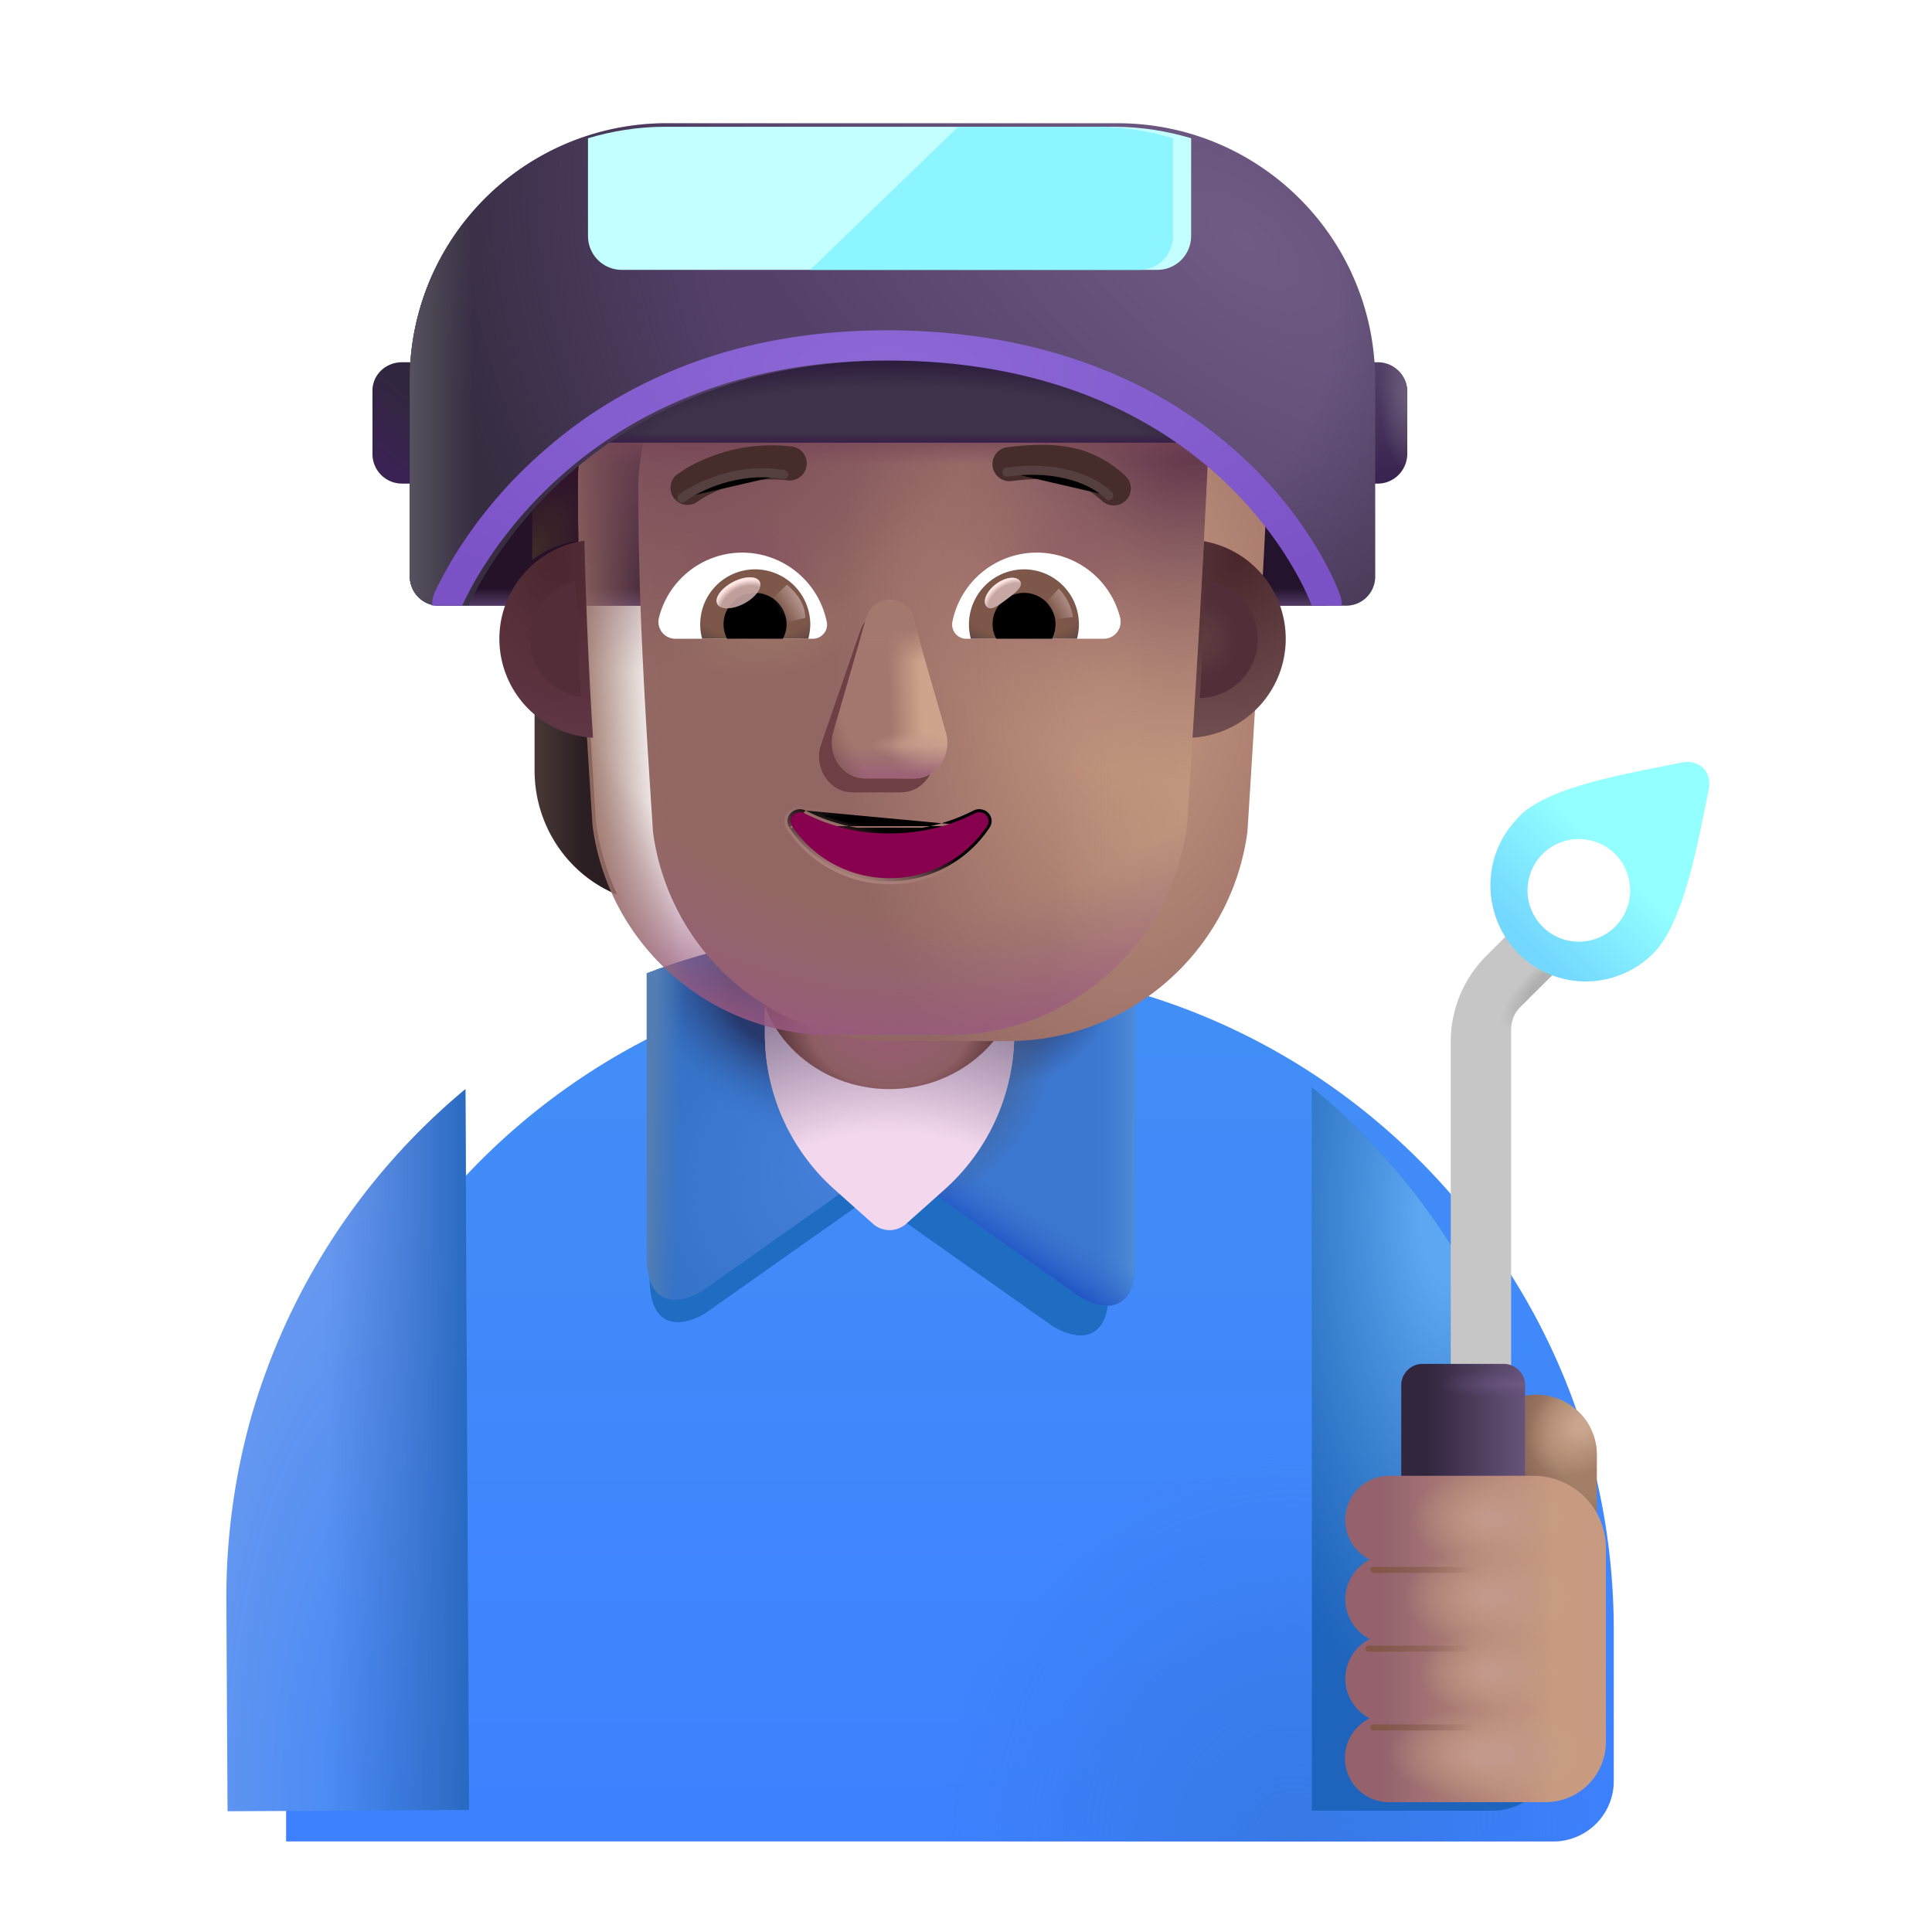 <svg width="100%" height="100%" viewBox="0 0 32 32" xmlns="http://www.w3.org/2000/svg"><path fill="url(#a)" d="M7.366 8.01h-.707a.49.49 0 0 1-.49-.49V6.49c-.01-.27.21-.49.49-.49h.707c.27 0 .49.22.49.49v1.02c0 .28-.22.5-.49.5"/><path fill="url(#b)" d="M22.819 8.01h-.713a.49.49 0 0 1-.49-.49V6.49c-.01-.27.21-.49.49-.49h.713c.27 0 .49.22.49.49v1.02c0 .28-.22.5-.49.5"/><path fill="url(#c)" d="M22.819 8.01h-.713a.49.49 0 0 1-.49-.49V6.49c-.01-.27.21-.49.49-.49h.713c.27 0 .49.22.49.49v1.02c0 .28-.22.5-.49.5"/><g filter="url(#d)"><path fill="url(#e)" d="M14.739 15.5c-6.07 0-11 4.92-11 11V30h20.99a1 1 0 0 0 1-1v-2.5c0-6.08-4.92-11-10.99-11"/><path fill="url(#f)" d="M14.739 15.5c-6.07 0-11 4.92-11 11V30h20.99a1 1 0 0 0 1-1v-2.5c0-6.08-4.92-11-10.99-11"/></g><g filter="url(#g)"><path fill="#1E6DC3" d="M10.76 16.494v4.63c-.002.26.024.579.25.72.234.144.581-.02.743-.142l2.5-1.765V15.78c-1.226.048-2.401.296-3.492.713"/></g><g filter="url(#h)"><path fill="#1E6DC3" d="M18.365 16.768v4.575c.002.26-.024.578-.25.719-.234.145-.581-.018-.743-.14l-2.5-1.766v-4.15c1.229.064 2.403.328 3.492.762"/></g><g filter="url(#i)"><path fill="#3674C9" d="M10.812 16.221v4.63c-.002.26.024.579.25.72.234.144.581-.019.743-.141l2.5-1.766v-4.156c-1.226.048-2.401.296-3.493.713"/><path fill="url(#j)" d="M10.812 16.221v4.63c-.002.26.024.579.25.72.234.144.581-.019.743-.141l2.5-1.766v-4.156c-1.226.048-2.401.296-3.493.713"/><path fill="url(#k)" d="M10.812 16.221v4.63c-.002.26.024.579.25.72.234.144.581-.019.743-.141l2.5-1.766v-4.156c-1.226.048-2.401.296-3.493.713"/><path fill="url(#l)" d="M10.812 16.221v4.63c-.002.26.024.579.25.72.234.144.581-.019.743-.141l2.5-1.766v-4.156c-1.226.048-2.401.296-3.493.713"/></g><path fill="#3C77CF" d="M18.804 16.276v4.576c.003.26-.023.578-.25.718-.233.145-.58-.018-.742-.14l-2.5-1.766v-4.15c1.228.064 2.403.329 3.492.762"/><path fill="url(#m)" d="M18.804 16.276v4.576c.003.26-.023.578-.25.718-.233.145-.58-.018-.742-.14l-2.5-1.766v-4.15c1.228.064 2.403.329 3.492.762"/><path fill="url(#n)" d="M18.804 16.276v4.576c.003.26-.023.578-.25.718-.233.145-.58-.018-.742-.14l-2.5-1.766v-4.15c1.228.064 2.403.329 3.492.762"/><path fill="url(#o)" d="M18.804 16.276v4.576c.003.26-.023.578-.25.718-.233.145-.58-.018-.742-.14l-2.5-1.766v-4.15c1.228.064 2.403.329 3.492.762"/><path fill="url(#p)" d="M18.804 16.276v4.576c.003.26-.023.578-.25.718-.233.145-.58-.018-.742-.14l-2.5-1.766v-4.15c1.228.064 2.403.329 3.492.762"/><path fill="url(#q)" d="M21.974 6.741H7.744v3.29h14.23z"/><path fill="url(#r)" d="M21.974 6.741H7.744v3.29h14.23z"/><path fill="url(#s)" d="m3.769 30 4-.02-.06-11.94a11 11 0 0 0-3.563 5.482c-.262.948-.4 1.947-.397 2.978z"/><path fill="url(#t)" d="m3.769 30 4-.02-.06-11.94a11 11 0 0 0-3.563 5.482c-.262.948-.4 1.947-.397 2.978z"/><path fill="#1E64BD" d="M21.729 18.01v11.98h3a1 1 0 0 0 1-1v-2.5c0-3.41-1.55-6.46-4-8.48"/><path fill="url(#u)" d="M21.729 18.01v11.98h3a1 1 0 0 0 1-1v-2.5c0-3.41-1.55-6.46-4-8.48"/><path fill="#F3D8ED" d="m15.659 19.69-.65.58c-.16.14-.39.14-.55 0l-.65-.58a3.45 3.45 0 0 1-1.14-2.55v-3.09a2.07 2.07 0 0 1 2.07-2.05c1.14 0 2.06.92 2.06 2.06v3.09c-.01.97-.42 1.89-1.14 2.54"/><path fill="url(#v)" d="m15.659 19.69-.65.58c-.16.14-.39.14-.55 0l-.65-.58a3.45 3.45 0 0 1-1.14-2.55v-3.09a2.07 2.07 0 0 1 2.07-2.05c1.14 0 2.06.92 2.06 2.06v3.09c-.01.97-.42 1.89-1.14 2.54"/><path fill="url(#w)" d="M14.734 18.039c-1.216 0-2.198-.93-2.198-2.083v-2.589c0-1.142.982-2.073 2.198-2.073s2.197.93 2.197 2.083v2.59c-.01 1.142-.992 2.072-2.197 2.072"/><path fill="url(#x)" d="M25.449 23.1c.55 0 1 .45 1 1v2.29h-2V24.1c0-.55.45-1 1-1"/><path fill="url(#y)" d="M25.449 23.1c.55 0 1 .45 1 1v2.29h-2V24.1c0-.55.45-1 1-1"/><g filter="url(#z)"><path fill="#C6C6C6" d="m26.449 14.92-.71-.71-1.42 1.42c-.38.38-.59.89-.59 1.42v5.54h1v-5.74c0-.14.05-.27.15-.37z"/><path fill="url(#A)" d="m26.449 14.92-.71-.71-1.42 1.42c-.38.38-.59.89-.59 1.42v5.54h1v-5.74c0-.14.05-.27.15-.37z"/></g><path fill="url(#B)" d="M25.259 25.94h-2.05v-3c0-.19.16-.35.35-.35h1.35c.19 0 .35.16.35.35z"/><path fill="url(#C)" d="M25.259 25.94h-2.05v-3c0-.19.16-.35.35-.35h1.35c.19 0 .35.16.35.35z"/><g filter="url(#D)"><path fill="url(#E)" d="M28.245 13.16c.081-.326-.151-.554-.478-.472-.878.18-2.296.406-2.714.954-.571.613-.55 1.582.03 2.184a1.577 1.577 0 0 0 2.256.01c.503-.512.733-1.836.906-2.676"/></g><path fill="#fff" d="M26.151 15.597a.85.85 0 1 0 0-1.7.85.85 0 0 0 0 1.7"/><g filter="url(#F)"><path fill="url(#G)" d="M22.13 25.326c0-.402.326-.732.727-.732h2.392a1.2 1.2 0 0 1 1.2 1.2V29a1 1 0 0 1-1 1h-2.592a.731.731 0 0 1-.319-1.389.735.735 0 0 1 0-1.314.735.735 0 0 1 0-1.314.74.74 0 0 1-.407-.657"/><path fill="url(#H)" d="M22.13 25.326c0-.402.326-.732.727-.732h2.392a1.2 1.2 0 0 1 1.2 1.2V29a1 1 0 0 1-1 1h-2.592a.731.731 0 0 1-.319-1.389.735.735 0 0 1 0-1.314.735.735 0 0 1 0-1.314.74.74 0 0 1-.407-.657"/><path fill="url(#I)" d="M22.13 25.326c0-.402.326-.732.727-.732h2.392a1.2 1.2 0 0 1 1.2 1.2V29a1 1 0 0 1-1 1h-2.592a.731.731 0 0 1-.319-1.389.735.735 0 0 1 0-1.314.735.735 0 0 1 0-1.314.74.74 0 0 1-.407-.657"/><path fill="url(#J)" d="M22.13 25.326c0-.402.326-.732.727-.732h2.392a1.2 1.2 0 0 1 1.2 1.2V29a1 1 0 0 1-1 1h-2.592a.731.731 0 0 1-.319-1.389.735.735 0 0 1 0-1.314.735.735 0 0 1 0-1.314.74.74 0 0 1-.407-.657"/><path fill="url(#K)" d="M22.13 25.326c0-.402.326-.732.727-.732h2.392a1.2 1.2 0 0 1 1.2 1.2V29a1 1 0 0 1-1 1h-2.592a.731.731 0 0 1-.319-1.389.735.735 0 0 1 0-1.314.735.735 0 0 1 0-1.314.74.74 0 0 1-.407-.657"/></g><g filter="url(#L)"><path stroke="url(#M)" stroke-linecap="round" stroke-width=".1" d="M22.748 26.002h1.797"/></g><g filter="url(#N)"><path stroke="url(#O)" stroke-linecap="round" stroke-width=".1" d="M22.67 27.307h1.797"/></g><g filter="url(#P)"><path stroke="url(#Q)" stroke-linecap="round" stroke-width=".1" d="M22.748 28.612h1.797"/></g><path fill="url(#R)" d="M19.69 12.125c.342-.01.662-.127.923-.315v.95c0 .91-.543 1.722-1.367 2.059q.261-.556.352-1.204z"/><path fill="url(#S)" d="M9.777 12.125a1.67 1.67 0 0 1-.923-.315v.95c0 .91.543 1.722 1.368 2.059a4.2 4.2 0 0 1-.353-1.204z"/><path fill="#0D0413" d="M19.94 7.598c.24.172.54.448.756.691v1.024a2.1 2.1 0 0 0-.765-.357q.01-.475.01-.952c0-.096.008-.312 0-.406"/><g filter="url(#T)"><path fill="url(#U)" d="M9.814 13.67a3.99 3.99 0 0 0 3.962 3.473H15.7c2.005 0 3.7-1.482 3.962-3.473.12-1.92.241-3.834.33-5.753a1.48 1.48 0 0 0-1.406-1.46H17.16a2.47 2.47 0 0 1-2.256-1.472.68.68 0 0 0-.627-.426h-1.298c-1.882 0-3.407 1.542-3.407 3.445 0 1.897.118 3.764.243 5.666"/><path fill="url(#V)" d="M9.814 13.67a3.99 3.99 0 0 0 3.962 3.473H15.7c2.005 0 3.7-1.482 3.962-3.473.12-1.92.241-3.834.33-5.753a1.48 1.48 0 0 0-1.406-1.46H17.16a2.47 2.47 0 0 1-2.256-1.472.68.68 0 0 0-.627-.426h-1.298c-1.882 0-3.407 1.542-3.407 3.445 0 1.897.118 3.764.243 5.666"/></g><path fill="url(#W)" d="M9.814 13.67a3.99 3.99 0 0 0 3.962 3.473H15.7c2.005 0 3.7-1.482 3.962-3.473.12-1.92.26-4.217.35-6.136-.01-.782-.647-1.045-1.426-1.078H17.16a2.47 2.47 0 0 1-2.256-1.47.68.68 0 0 0-.627-.427h-1.298c-1.882 0-3.407 1.542-3.407 3.445 0 1.897.118 3.764.243 5.666"/><path fill="url(#X)" d="M9.814 13.67a3.99 3.99 0 0 0 3.962 3.473H15.7c2.005 0 3.7-1.482 3.962-3.473.12-1.92.26-4.217.35-6.136-.01-.782-.647-1.045-1.426-1.078H17.16a2.47 2.47 0 0 1-2.256-1.47.68.68 0 0 0-.627-.427h-1.298c-1.882 0-3.407 1.542-3.407 3.445 0 1.897.118 3.764.243 5.666"/><path fill="url(#Y)" d="M9.814 13.67a3.99 3.99 0 0 0 3.962 3.473H15.7c2.005 0 3.7-1.482 3.962-3.473.12-1.92.26-4.217.35-6.136-.01-.782-.647-1.045-1.426-1.078H17.16a2.47 2.47 0 0 1-2.256-1.47.68.68 0 0 0-.627-.427h-1.298c-1.882 0-3.407 1.542-3.407 3.445 0 1.897.118 3.764.243 5.666"/><path fill="url(#Z)" d="M9.814 13.67a3.99 3.99 0 0 0 3.962 3.473H15.7c2.005 0 3.7-1.482 3.962-3.473.12-1.92.26-4.217.35-6.136-.01-.782-.647-1.045-1.426-1.078H17.16a2.47 2.47 0 0 1-2.256-1.47.68.68 0 0 0-.627-.427h-1.298c-1.882 0-3.407 1.542-3.407 3.445 0 1.897.118 3.764.243 5.666"/><path fill="url(#aa)" d="M9.814 13.67a3.99 3.99 0 0 0 3.962 3.473H15.7c2.005 0 3.7-1.482 3.962-3.473.12-1.92.26-4.217.35-6.136-.01-.782-.647-1.045-1.426-1.078H17.16a2.47 2.47 0 0 1-2.256-1.47.68.68 0 0 0-.627-.427h-1.298c-1.882 0-3.407 1.542-3.407 3.445 0 1.897.118 3.764.243 5.666"/><path fill="url(#ab)" d="M9.814 13.67a3.99 3.99 0 0 0 3.962 3.473H15.7c2.005 0 3.7-1.482 3.962-3.473.12-1.92.26-4.217.35-6.136-.01-.782-.647-1.045-1.426-1.078H17.16a2.47 2.47 0 0 1-2.256-1.47.68.68 0 0 0-.627-.427h-1.298c-1.882 0-3.407 1.542-3.407 3.445 0 1.897.118 3.764.243 5.666"/><path fill="url(#ac)" d="M9.814 13.67a3.99 3.99 0 0 0 3.962 3.473H15.7c2.005 0 3.7-1.482 3.962-3.473.12-1.92.26-4.217.35-6.136-.01-.782-.647-1.045-1.426-1.078H17.16a2.47 2.47 0 0 1-2.256-1.47.68.68 0 0 0-.627-.427h-1.298c-1.882 0-3.407 1.542-3.407 3.445 0 1.897.118 3.764.243 5.666"/><path fill="url(#ad)" d="M9.814 13.67a3.99 3.99 0 0 0 3.962 3.473H15.7c2.005 0 3.7-1.482 3.962-3.473.12-1.92.26-4.217.35-6.136-.01-.782-.647-1.045-1.426-1.078H17.16a2.47 2.47 0 0 1-2.256-1.47.68.68 0 0 0-.627-.427h-1.298c-1.882 0-3.407 1.542-3.407 3.445 0 1.897.118 3.764.243 5.666"/><path fill="url(#ae)" d="M9.814 13.67a3.99 3.99 0 0 0 3.962 3.473H15.7c2.005 0 3.7-1.482 3.962-3.473.12-1.92.26-4.217.35-6.136-.01-.782-.647-1.045-1.426-1.078H17.16a2.47 2.47 0 0 1-2.256-1.47.68.68 0 0 0-.627-.427h-1.298c-1.882 0-3.407 1.542-3.407 3.445 0 1.897.118 3.764.243 5.666"/><path fill="url(#af)" d="M9.814 13.67a3.99 3.99 0 0 0 3.962 3.473H15.7c2.005 0 3.7-1.482 3.962-3.473.12-1.92.26-4.217.35-6.136-.01-.782-.647-1.045-1.426-1.078H17.16a2.47 2.47 0 0 1-2.256-1.47.68.68 0 0 0-.627-.427h-1.298c-1.882 0-3.407 1.542-3.407 3.445 0 1.897.118 3.764.243 5.666"/><g filter="url(#ag)"><path fill="#6F3F46" d="m14.238 10.478-.647 1.875c-.111.386.155.771.53.771h.802c.376 0 .642-.391.531-.771l-.542-1.875c-.116-.415-.552-.415-.674 0"/></g><g filter="url(#ah)"><path fill="#A3776D" d="m14.344 10.248-.542 1.875c-.11.385.155.77.53.77h.803c.376 0 .641-.39.53-.77l-.541-1.875c-.117-.415-.659-.415-.78 0"/><path fill="url(#ai)" d="m14.344 10.248-.542 1.875c-.11.385.155.77.53.77h.803c.376 0 .641-.39.53-.77l-.541-1.875c-.117-.415-.659-.415-.78 0"/><path fill="url(#aj)" d="m14.344 10.248-.542 1.875c-.11.385.155.77.53.77h.803c.376 0 .641-.39.53-.77l-.541-1.875c-.117-.415-.659-.415-.78 0"/><path fill="url(#ak)" d="m14.344 10.248-.542 1.875c-.11.385.155.77.53.77h.803c.376 0 .641-.39.53-.77l-.541-1.875c-.117-.415-.659-.415-.78 0"/><path fill="url(#al)" d="m14.344 10.248-.542 1.875c-.11.385.155.77.53.77h.803c.376 0 .641-.39.53-.77l-.541-1.875c-.117-.415-.659-.415-.78 0"/><path fill="url(#am)" d="m14.344 10.248-.542 1.875c-.11.385.155.77.53.77h.803c.376 0 .641-.39.53-.77l-.541-1.875c-.117-.415-.659-.415-.78 0"/></g><g filter="url(#an)"><path stroke="url(#ao)" stroke-width=".1" d="M13.344 13.425c.402.21.88.33 1.39.33a3 3 0 0 0 1.39-.33.21.21 0 0 1 .245.04c.058.06.08.158.02.245m-3.045-.285 3.004.258m-3.004-.258a.21.21 0 0 0-.246.042.19.19 0 0 0-.02.244m.266-.286-.225.258m3.27.027-.04-.027m.04.027-.04-.027m.04.027a1.98 1.98 0 0 1-1.655.885 1.98 1.98 0 0 1-1.656-.884m3.27-.028a1.93 1.93 0 0 1-1.614.862 1.93 1.93 0 0 1-1.615-.862m-.041.028.041-.028m-.041.028.041-.028"/></g><path fill="url(#ap)" d="M14.734 13.804a3.06 3.06 0 0 1-1.413-.335c-.14-.07-.29.087-.202.214a1.93 1.93 0 0 0 1.615.862 1.93 1.93 0 0 0 1.614-.862c.088-.132-.062-.284-.202-.213-.409.213-.89.334-1.412.334"/><g filter="url(#aq)"><path fill="#462D2B" d="M18.54 8.082a1.9 1.9 0 0 0-.701-.42c-.31-.097-.699-.123-1.236-.057a.283.283 0 1 0 .068.561c.491-.06.792-.029.998.036.202.064.34.167.5.307a.283.283 0 0 0 .371-.427"/></g><g filter="url(#ar)"><path fill="#462D2B" d="M11.256 7.963a2.828 2.828 0 0 1 1.773-.366.283.283 0 0 1-.069.561 2.26 2.26 0 0 0-1.414.29 1 1 0 0 0-.093.062l-.003.002a.283.283 0 0 1-.346-.447z"/></g><path fill="#fff" d="M17.172 9.153c.666 0 1.228.46 1.381 1.08a.28.28 0 0 1-.273.347h-2.275a.235.235 0 0 1-.231-.277 1.425 1.425 0 0 1 1.398-1.15"/><path fill="url(#as)" d="M16.96 9.43a.91.91 0 0 1 .878 1.15H16.08a.914.914 0 0 1 .881-1.15"/><path fill="#000" d="M16.44 10.34c0-.29.231-.52.52-.52a.52.52 0 0 1 .464.76h-.922a.5.5 0 0 1-.062-.24"/><g filter="url(#at)"><path fill="#C7A7A3" d="M16.894 9.623c.065.086-.07.192-.225.307-.154.116-.268.197-.333.11s.007-.25.161-.366.332-.138.397-.051"/><path fill="url(#au)" d="M16.894 9.623c.065.086-.07.192-.225.307-.154.116-.268.197-.333.11s.007-.25.161-.366.332-.138.397-.051"/></g><g filter="url(#av)"><path fill="url(#aw)" d="M17.771 10.22a.86.86 0 0 0-.236-.471l-.265.29.12.233z"/></g><path fill="#fff" d="M12.296 9.153c-.666 0-1.229.46-1.382 1.08a.28.28 0 0 0 .273.347h2.275c.145 0 .261-.132.232-.277a1.43 1.43 0 0 0-1.398-1.15"/><path fill="url(#ax)" d="M12.507 9.43a.91.91 0 0 0-.877 1.15h1.758a1 1 0 0 0 .033-.24.916.916 0 0 0-.914-.91"/><path fill="#000" d="M13.028 10.34a.52.52 0 0 0-.521-.52.52.52 0 0 0-.464.76h.923a.5.5 0 0 0 .062-.24"/><g filter="url(#ay)"><path fill="url(#az)" d="M13.338 10.234c0-.295-.239-.49-.304-.55l-.294.284.181.369z"/></g><g filter="url(#aA)" transform="rotate(-27.914 12.232 9.82)"><ellipse cx="12.232" cy="9.819" fill="#C7A7A3" fill-opacity=".9" rx=".397" ry=".201"/><ellipse cx="12.232" cy="9.819" fill="url(#aB)" rx=".397" ry=".201"/></g><path fill="url(#aC)" d="M19.752 12.218q.102-1.627.189-3.254a1.641 1.641 0 0 1-.189 3.254"/><g filter="url(#aD)"><path fill="url(#aE)" d="M9.58 8.956a1.641 1.641 0 0 0 .142 3.263 80 80 0 0 1-.142-3.263"/></g><g filter="url(#aF)"><path fill="#532E38" d="M9.536 9.63a.975.975 0 0 0 .085 1.916 79 79 0 0 1-.085-1.917"/></g><g filter="url(#aG)"><path fill="url(#aH)" d="M19.871 11.561q.06-.97.113-1.94a.974.974 0 0 1-.113 1.94"/></g><g filter="url(#aI)"><path stroke="#553F3F" stroke-linecap="round" stroke-width=".15" d="M11.294 8.249c.262-.188.915-.519 1.688-.389"/></g><g filter="url(#aJ)"><path stroke="#553F3F" stroke-linecap="round" stroke-width=".15" d="M18.365 8.21c-.22-.237-.818-.515-1.688-.39"/></g><path fill="url(#aK)" d="M20.979 4.68H8.719v2.65h12.26z"/><path fill="url(#aL)" d="M20.979 4.68H8.719v2.65h12.26z"/><path fill="url(#aM)" d="M7.757 10.031c.21-.47 1.98-4.06 7.03-4.06 5.6 0 7.04 4.06 7.04 4.06h.47c.27 0 .48-.22.48-.48v-3.24c0-2.36-1.91-4.27-4.27-4.27h-7.45a4.253 4.253 0 0 0-4.27 4.26v3.24c0 .27.21.49.48.49z"/><path fill="url(#aN)" d="M7.757 10.031c.21-.47 1.98-4.06 7.03-4.06 5.6 0 7.04 4.06 7.04 4.06h.47c.27 0 .48-.22.48-.48v-3.24c0-2.36-1.91-4.27-4.27-4.27h-7.45a4.253 4.253 0 0 0-4.27 4.26v3.24c0 .27.21.49.48.49z"/><path fill="url(#aO)" d="M7.757 10.031c.21-.47 1.98-4.06 7.03-4.06 5.6 0 7.04 4.06 7.04 4.06h.47c.27 0 .48-.22.48-.48v-3.24c0-2.36-1.91-4.27-4.27-4.27h-7.45a4.253 4.253 0 0 0-4.27 4.26v3.24c0 .27.21.49.48.49z"/><g filter="url(#aP)"><path fill="url(#aQ)" d="M20.756 7.641a7.5 7.5 0 0 0-2.31-1.49c-1.09-.45-2.32-.68-3.66-.68-1.22 0-2.36.2-3.38.6-.84.33-1.61.79-2.28 1.38-1.16 1-1.69 2.07-1.83 2.37-.03.07-.04.14-.04.21h.5c.21-.47 1.98-4.06 7.03-4.06 5.6 0 7.04 4.06 7.04 4.06h.5c0-.06-.01-.11-.03-.17-.01-.05-.41-1.14-1.54-2.22"/></g><g filter="url(#aR)"><path fill="#C4FFFF" d="M10.299 4.37h8.87c.31 0 .56-.25.56-.56V2.19c-.4-.12-.83-.19-1.27-.19h-7.45c-.44 0-.87.07-1.27.19v1.62c0 .31.25.56.56.56"/></g><g filter="url(#aS)"><path fill="#8CF5FF" d="m16.169 2-2.45 2.37h5.45c.31 0 .56-.25.56-.56V2.19c-.4-.12-.83-.19-1.27-.19z"/></g><path fill="url(#aT)" d="M9.582 7.718a7 7 0 0 0-.767.739v.82c.219-.168.48-.281.765-.321q-.01-.475-.01-.952 0-.144.012-.286"/><defs><radialGradient id="c" cx="0" cy="0" r="1" gradientTransform="matrix(0 1.312 -.477 0 23.309 6.469)" gradientUnits="userSpaceOnUse"><stop offset=".167" stop-color="#675878"/><stop offset="1" stop-color="#675878" stop-opacity="0"/></radialGradient><radialGradient id="f" cx="0" cy="0" r="1" gradientTransform="matrix(0 -6.5 5.875 0 20.418 30)" gradientUnits="userSpaceOnUse"><stop stop-color="#3878E5"/><stop offset="1" stop-color="#3578E5" stop-opacity="0"/></radialGradient><radialGradient id="j" cx="0" cy="0" r="1" gradientTransform="rotate(137.578 3.33 12.372)scale(3.51 2.853)" gradientUnits="userSpaceOnUse"><stop stop-color="#4680DB"/><stop offset="1" stop-color="#4680DB" stop-opacity="0"/></radialGradient><radialGradient id="k" cx="0" cy="0" r="1" gradientTransform="matrix(-.875 1.724 -2.878 -1.461 13.106 16.844)" gradientUnits="userSpaceOnUse"><stop offset=".316" stop-color="#26386D"/><stop offset="1" stop-color="#3877CC" stop-opacity="0"/></radialGradient><radialGradient id="o" cx="0" cy="0" r="1" gradientTransform="matrix(0 1.944 -1.86 0 16.66 16.037)" gradientUnits="userSpaceOnUse"><stop offset=".368" stop-color="#2A3765"/><stop offset="1" stop-color="#2A3765" stop-opacity="0"/></radialGradient><radialGradient id="p" cx="0" cy="0" r="1" gradientTransform="matrix(-.947 2.475 -1.659 -.634 15.664 17.448)" gradientUnits="userSpaceOnUse"><stop offset=".307" stop-color="#465E8A"/><stop offset="1" stop-color="#465E8A" stop-opacity="0"/></radialGradient><radialGradient id="s" cx="0" cy="0" r="1" gradientTransform="matrix(0 -10.188 3.938 0 6.668 30)" gradientUnits="userSpaceOnUse"><stop stop-color="#4086F6"/><stop offset="1" stop-color="#6899F0"/></radialGradient><radialGradient id="u" cx="0" cy="0" r="1" gradientTransform="matrix(0 8.625 -3.703 0 24.043 20.063)" gradientUnits="userSpaceOnUse"><stop offset=".141" stop-color="#5DA7F2"/><stop offset="1" stop-color="#4F94D3" stop-opacity="0"/></radialGradient><radialGradient id="v" cx="0" cy="0" r="1" gradientTransform="matrix(0 -5.766 6.853 0 14.734 21.438)" gradientUnits="userSpaceOnUse"><stop offset=".469" stop-color="#655676" stop-opacity="0"/><stop offset="1" stop-color="#655676"/></radialGradient><radialGradient id="w" cx="0" cy="0" r="1" gradientTransform="matrix(0 1.556 -1.847 0 14.734 16.875)" gradientUnits="userSpaceOnUse"><stop offset=".181" stop-color="#975D72"/><stop offset=".719" stop-color="#8E5E64"/><stop offset="1" stop-color="#5E373C"/></radialGradient><radialGradient id="x" cx="0" cy="0" r="1" gradientTransform="matrix(-1.999 1.365 -1.34 -1.963 26.796 23.749)" gradientUnits="userSpaceOnUse"><stop offset=".464" stop-color="#A27F66"/><stop offset="1" stop-color="#6F4745"/></radialGradient><radialGradient id="y" cx="0" cy="0" r="1" gradientTransform="matrix(.788 -.6 .46 .604 26.205 23.598)" gradientUnits="userSpaceOnUse"><stop offset=".132" stop-color="#CBA68E"/><stop offset="1" stop-color="#CBA68E" stop-opacity="0"/></radialGradient><radialGradient id="A" cx="0" cy="0" r="1" gradientTransform="rotate(-45 32.088 -22.467)scale(.994 .323)" gradientUnits="userSpaceOnUse"><stop offset=".383" stop-color="#B0B0B0"/><stop offset="1" stop-color="#B0B0B0" stop-opacity="0"/></radialGradient><radialGradient id="C" cx="0" cy="0" r="1" gradientTransform="matrix(-1.458 0 0 -.258 25.259 22.922)" gradientUnits="userSpaceOnUse"><stop stop-color="#6E5981"/><stop offset="1" stop-color="#624B78" stop-opacity="0"/></radialGradient><radialGradient id="H" cx="0" cy="0" r="1" gradientTransform="matrix(0 .802 -1.354 0 24.568 25.305)" gradientUnits="userSpaceOnUse"><stop offset=".106" stop-color="#C2998B"/><stop offset="1" stop-color="#C99E80" stop-opacity="0"/></radialGradient><radialGradient id="I" cx="0" cy="0" r="1" gradientTransform="matrix(0 .859 -1.452 0 24.568 26.6)" gradientUnits="userSpaceOnUse"><stop offset=".109" stop-color="#C2998B"/><stop offset="1" stop-color="#C99E80" stop-opacity="0"/></radialGradient><radialGradient id="J" cx="0" cy="0" r="1" gradientTransform="matrix(0 .719 -1.214 0 24.568 27.85)" gradientUnits="userSpaceOnUse"><stop offset=".109" stop-color="#C2998B"/><stop offset="1" stop-color="#C99E80" stop-opacity="0"/></radialGradient><radialGradient id="K" cx="0" cy="0" r="1" gradientTransform="matrix(0 .799 -1.727 0 24.568 29.2)" gradientUnits="userSpaceOnUse"><stop offset=".186" stop-color="#C2998B"/><stop offset="1" stop-color="#C99E80" stop-opacity="0"/></radialGradient><radialGradient id="R" cx="0" cy="0" r="1" gradientTransform="rotate(79.857 2.687 17.858)scale(1.73 1.886)" gradientUnits="userSpaceOnUse"><stop offset=".229" stop-color="#493B3A"/><stop offset="1" stop-color="#2D1C2C"/></radialGradient><radialGradient id="U" cx="0" cy="0" r="1" gradientTransform="matrix(-4.798 0 0 -8.487 17.597 10.85)" gradientUnits="userSpaceOnUse"><stop stop-color="#C89980"/><stop offset="1" stop-color="#926763"/></radialGradient><radialGradient id="V" cx="0" cy="0" r="1" gradientTransform="rotate(121.159 6.976 7.74)scale(3.435 2.836)" gradientUnits="userSpaceOnUse"><stop offset=".078" stop-color="#AF887B"/><stop offset="1" stop-color="#AF887B" stop-opacity="0"/></radialGradient><radialGradient id="X" cx="0" cy="0" r="1" gradientTransform="matrix(.072 8 -9.148 .082 15.315 9.712)" gradientUnits="userSpaceOnUse"><stop offset=".673" stop-color="#996377" stop-opacity="0"/><stop offset="1" stop-color="#985682"/></radialGradient><radialGradient id="Y" cx="0" cy="0" r="1" gradientTransform="matrix(0 -1.171 1.452 0 17.243 9.512)" gradientUnits="userSpaceOnUse"><stop offset=".325" stop-color="#AB7872"/><stop offset="1" stop-color="#AB7872" stop-opacity="0"/></radialGradient><radialGradient id="Z" cx="0" cy="0" r="1" gradientTransform="matrix(.004 -1.116 1.217 .004 12.393 9.56)" gradientUnits="userSpaceOnUse"><stop offset=".378" stop-color="#8F5D66"/><stop offset="1" stop-color="#8F5D66" stop-opacity="0"/></radialGradient><radialGradient id="aa" cx="0" cy="0" r="1" gradientTransform="rotate(176.394 8.938 6.216)scale(8.697 22.174)" gradientUnits="userSpaceOnUse"><stop offset=".836" stop-color="#987064" stop-opacity="0"/><stop offset="1" stop-color="#987064"/></radialGradient><radialGradient id="ab" cx="0" cy="0" r="1" gradientTransform="rotate(95.378 6.62 13.226)scale(2.558 1.024)" gradientUnits="userSpaceOnUse"><stop offset=".245" stop-color="#BF9980"/><stop offset="1" stop-color="#BF9980" stop-opacity="0"/></radialGradient><radialGradient id="ac" cx="0" cy="0" r="1" gradientTransform="matrix(0 .889 -1.709 0 12.48 10.346)" gradientUnits="userSpaceOnUse"><stop stop-color="#9E7765"/><stop offset="1" stop-color="#9E7765" stop-opacity="0"/></radialGradient><radialGradient id="ad" cx="0" cy="0" r="1" gradientTransform="matrix(-.25 5.938 -6.189 -.261 19.762 6.993)" gradientUnits="userSpaceOnUse"><stop offset=".079" stop-color="#5F354B"/><stop offset="1" stop-color="#996869" stop-opacity="0"/></radialGradient><radialGradient id="ae" cx="0" cy="0" r="1" gradientTransform="matrix(-3.875 3.406 -2.908 -3.308 11.606 6.368)" gradientUnits="userSpaceOnUse"><stop stop-color="#754757"/><stop offset="1" stop-color="#754757" stop-opacity="0"/></radialGradient><radialGradient id="aj" cx="0" cy="0" r="1" gradientTransform="matrix(0 .249 -.782 0 15.21 12.364)" gradientUnits="userSpaceOnUse"><stop stop-color="#C59A8A"/><stop offset="1" stop-color="#C59A8A" stop-opacity="0"/></radialGradient><radialGradient id="al" cx="0" cy="0" r="1" gradientTransform="matrix(-1.725 .765 -1.229 -2.773 15.328 11.783)" gradientUnits="userSpaceOnUse"><stop offset=".702" stop-color="#8A5F5C" stop-opacity="0"/><stop offset="1" stop-color="#744A4A"/><stop offset="1" stop-color="#8A5F5C"/></radialGradient><radialGradient id="ap" cx="0" cy="0" r="1" gradientTransform="matrix(2.225 -1.094 4.401 8.951 14.233 14.545)" gradientUnits="userSpaceOnUse"><stop offset=".562" stop-color="#87014E"/><stop offset="1" stop-color="#87004D"/></radialGradient><radialGradient id="as" cx="0" cy="0" r="1" gradientTransform="matrix(0 .827 -1.316 0 16.959 9.917)" gradientUnits="userSpaceOnUse"><stop offset=".802" stop-color="#7D574A"/><stop offset="1" stop-color="#694B43"/><stop offset="1" stop-color="#804D49"/><stop offset="1" stop-color="#664842"/></radialGradient><radialGradient id="au" cx="0" cy="0" r="1" gradientTransform="matrix(-.236 -.305 .42 -.326 16.726 10.002)" gradientUnits="userSpaceOnUse"><stop offset=".766" stop-color="#FFE6E2" stop-opacity="0"/><stop offset=".966" stop-color="#FFE6E2"/></radialGradient><radialGradient id="ax" cx="0" cy="0" r="1" gradientTransform="matrix(0 .827 -1.316 0 12.509 9.917)" gradientUnits="userSpaceOnUse"><stop offset=".802" stop-color="#7D574A"/><stop offset="1" stop-color="#694B43"/><stop offset="1" stop-color="#804D49"/><stop offset="1" stop-color="#664842"/></radialGradient><radialGradient id="aB" cx="0" cy="0" r="1" gradientTransform="matrix(-.008 -.504 .606 -.009 12.217 10.14)" gradientUnits="userSpaceOnUse"><stop offset=".766" stop-color="#FFE6E2" stop-opacity="0"/><stop offset=".966" stop-color="#FFE6E2"/></radialGradient><radialGradient id="aC" cx="0" cy="0" r="1" gradientTransform="matrix(-1.481 3.156 -2.493 -1.17 20.524 9.198)" gradientUnits="userSpaceOnUse"><stop stop-color="#49262B"/><stop offset="1" stop-color="#745355"/></radialGradient><radialGradient id="aE" cx="0" cy="0" r="1" gradientTransform="matrix(.875 3.25 -2.189 .589 9.043 9.206)" gradientUnits="userSpaceOnUse"><stop stop-color="#4C272E"/><stop offset="1" stop-color="#613847"/></radialGradient><radialGradient id="aH" cx="0" cy="0" r="1" gradientTransform="matrix(.648 0 0 .687 19.871 10.591)" gradientUnits="userSpaceOnUse"><stop stop-color="#5E3F41"/><stop offset="1" stop-color="#522E38"/></radialGradient><radialGradient id="aK" cx="0" cy="0" r="1" gradientTransform="matrix(0 -1.4 6.13 0 14.849 7.33)" gradientUnits="userSpaceOnUse"><stop offset=".671" stop-color="#3D3248"/><stop offset="1" stop-color="#2A193D"/></radialGradient><radialGradient id="aM" cx="0" cy="0" r="1" gradientTransform="rotate(129.472 9.359 6.843)scale(6.194 12.203)" gradientUnits="userSpaceOnUse"><stop stop-color="#6F5B84"/><stop offset="1" stop-color="#55406A"/></radialGradient><radialGradient id="aN" cx="0" cy="0" r="1" gradientTransform="rotate(146.725 7.907 4.576)scale(9.569 10.922)" gradientUnits="userSpaceOnUse"><stop offset=".512" stop-color="#362D41" stop-opacity="0"/><stop offset="1" stop-color="#362D41"/></radialGradient><radialGradient id="aQ" cx="0" cy="0" r="1" gradientTransform="matrix(0 4.719 -10.576 0 14.791 6.156)" gradientUnits="userSpaceOnUse"><stop stop-color="#8C68D5"/><stop offset="1" stop-color="#7B51C6"/></radialGradient><radialGradient id="aT" cx="0" cy="0" r="1" gradientTransform="matrix(.767 -1.188 .585 .378 8.815 9.178)" gradientUnits="userSpaceOnUse"><stop stop-color="#3E2B28"/><stop offset="1" stop-color="#2F142A"/></radialGradient><filter id="d" width="22.99" height="15" x="3.739" y="15.5" color-interpolation-filters="sRGB" filterUnits="userSpaceOnUse"><feFlood flood-opacity="0" result="BackgroundImageFix"/><feBlend in="SourceGraphic" in2="BackgroundImageFix" result="shape"/><feColorMatrix in="SourceAlpha" result="hardAlpha" values="0 0 0 0 0 0 0 0 0 0 0 0 0 0 0 0 0 0 127 0"/><feOffset dx="1" dy=".5"/><feGaussianBlur stdDeviation="1"/><feComposite in2="hardAlpha" k2="-1" k3="1" operator="arithmetic"/><feColorMatrix values="0 0 0 0 0.212 0 0 0 0 0.431 0 0 0 0 0.631 0 0 0 1 0"/><feBlend in2="shape" result="effect1_innerShadow_4002_2026"/></filter><filter id="g" width="5.492" height="8.119" x="9.76" y="14.781" color-interpolation-filters="sRGB" filterUnits="userSpaceOnUse"><feFlood flood-opacity="0" result="BackgroundImageFix"/><feBlend in="SourceGraphic" in2="BackgroundImageFix" result="shape"/><feGaussianBlur result="effect1_foregroundBlur_4002_2026" stdDeviation=".5"/></filter><filter id="h" width="5.492" height="8.113" x="13.872" y="15.006" color-interpolation-filters="sRGB" filterUnits="userSpaceOnUse"><feFlood flood-opacity="0" result="BackgroundImageFix"/><feBlend in="SourceGraphic" in2="BackgroundImageFix" result="shape"/><feGaussianBlur result="effect1_foregroundBlur_4002_2026" stdDeviation=".5"/></filter><filter id="i" width="3.592" height="6.219" x="10.712" y="15.408" color-interpolation-filters="sRGB" filterUnits="userSpaceOnUse"><feFlood flood-opacity="0" result="BackgroundImageFix"/><feBlend in="SourceGraphic" in2="BackgroundImageFix" result="shape"/><feColorMatrix in="SourceAlpha" result="hardAlpha" values="0 0 0 0 0 0 0 0 0 0 0 0 0 0 0 0 0 0 127 0"/><feOffset dx="-.1" dy="-.1"/><feGaussianBlur stdDeviation=".15"/><feComposite in2="hardAlpha" k2="-1" k3="1" operator="arithmetic"/><feColorMatrix values="0 0 0 0 0.137 0 0 0 0 0.337 0 0 0 0 0.812 0 0 0 1 0"/><feBlend in2="shape" result="effect1_innerShadow_4002_2026"/></filter><filter id="z" width="3.02" height="8.58" x="23.729" y="14.21" color-interpolation-filters="sRGB" filterUnits="userSpaceOnUse"><feFlood flood-opacity="0" result="BackgroundImageFix"/><feBlend in="SourceGraphic" in2="BackgroundImageFix" result="shape"/><feColorMatrix in="SourceAlpha" result="hardAlpha" values="0 0 0 0 0 0 0 0 0 0 0 0 0 0 0 0 0 0 127 0"/><feOffset dx=".3" dy=".2"/><feGaussianBlur stdDeviation=".375"/><feComposite in2="hardAlpha" k2="-1" k3="1" operator="arithmetic"/><feColorMatrix values="0 0 0 0 0.506 0 0 0 0 0.502 0 0 0 0 0.529 0 0 0 1 0"/><feBlend in2="shape" result="effect1_innerShadow_4002_2026"/></filter><filter id="D" width="3.675" height="3.685" x="24.636" y="12.621" color-interpolation-filters="sRGB" filterUnits="userSpaceOnUse"><feFlood flood-opacity="0" result="BackgroundImageFix"/><feBlend in="SourceGraphic" in2="BackgroundImageFix" result="shape"/><feColorMatrix in="SourceAlpha" result="hardAlpha" values="0 0 0 0 0 0 0 0 0 0 0 0 0 0 0 0 0 0 127 0"/><feOffset dx=".05" dy="-.05"/><feGaussianBlur stdDeviation=".05"/><feComposite in2="hardAlpha" k2="-1" k3="1" operator="arithmetic"/><feColorMatrix values="0 0 0 0 0.447 0 0 0 0 0.871 0 0 0 0 1 0 0 0 1 0"/><feBlend in2="shape" result="effect1_innerShadow_4002_2026"/></filter><filter id="F" width="4.468" height="5.556" x="22.131" y="24.444" color-interpolation-filters="sRGB" filterUnits="userSpaceOnUse"><feFlood flood-opacity="0" result="BackgroundImageFix"/><feBlend in="SourceGraphic" in2="BackgroundImageFix" result="shape"/><feColorMatrix in="SourceAlpha" result="hardAlpha" values="0 0 0 0 0 0 0 0 0 0 0 0 0 0 0 0 0 0 127 0"/><feOffset dx=".15" dy="-.15"/><feGaussianBlur stdDeviation=".5"/><feComposite in2="hardAlpha" k2="-1" k3="1" operator="arithmetic"/><feColorMatrix values="0 0 0 0 0.455 0 0 0 0 0.314 0 0 0 0 0.267 0 0 0 1 0"/><feBlend in2="shape" result="effect1_innerShadow_4002_2026"/></filter><filter id="L" width="2.097" height=".3" x="22.598" y="25.852" color-interpolation-filters="sRGB" filterUnits="userSpaceOnUse"><feFlood flood-opacity="0" result="BackgroundImageFix"/><feBlend in="SourceGraphic" in2="BackgroundImageFix" result="shape"/><feGaussianBlur result="effect1_foregroundBlur_4002_2026" stdDeviation=".05"/></filter><filter id="N" width="2.097" height=".3" x="22.52" y="27.157" color-interpolation-filters="sRGB" filterUnits="userSpaceOnUse"><feFlood flood-opacity="0" result="BackgroundImageFix"/><feBlend in="SourceGraphic" in2="BackgroundImageFix" result="shape"/><feGaussianBlur result="effect1_foregroundBlur_4002_2026" stdDeviation=".05"/></filter><filter id="P" width="2.097" height=".3" x="22.598" y="28.462" color-interpolation-filters="sRGB" filterUnits="userSpaceOnUse"><feFlood flood-opacity="0" result="BackgroundImageFix"/><feBlend in="SourceGraphic" in2="BackgroundImageFix" result="shape"/><feGaussianBlur result="effect1_foregroundBlur_4002_2026" stdDeviation=".05"/></filter><filter id="T" width="11.421" height="12.684" x="9.571" y="4.559" color-interpolation-filters="sRGB" filterUnits="userSpaceOnUse"><feFlood flood-opacity="0" result="BackgroundImageFix"/><feBlend in="SourceGraphic" in2="BackgroundImageFix" result="shape"/><feColorMatrix in="SourceAlpha" result="hardAlpha" values="0 0 0 0 0 0 0 0 0 0 0 0 0 0 0 0 0 0 127 0"/><feOffset dx="1"/><feGaussianBlur stdDeviation=".7"/><feComposite in2="hardAlpha" k2="-1" k3="1" operator="arithmetic"/><feColorMatrix values="0 0 0 0 0.584 0 0 0 0 0.427 0 0 0 0 0.376 0 0 0 1 0"/><feBlend in2="shape" result="effect1_innerShadow_4002_2026"/><feColorMatrix in="SourceAlpha" result="hardAlpha" values="0 0 0 0 0 0 0 0 0 0 0 0 0 0 0 0 0 0 127 0"/><feOffset dy=".1"/><feGaussianBlur stdDeviation=".2"/><feComposite in2="hardAlpha" k2="-1" k3="1" operator="arithmetic"/><feColorMatrix values="0 0 0 0 0.42 0 0 0 0 0.251 0 0 0 0 0.263 0 0 0 1 0"/><feBlend in2="effect1_innerShadow_4002_2026" result="effect2_innerShadow_4002_2026"/></filter><filter id="ag" width="3.914" height="4.957" x="12.565" y="9.167" color-interpolation-filters="sRGB" filterUnits="userSpaceOnUse"><feFlood flood-opacity="0" result="BackgroundImageFix"/><feBlend in="SourceGraphic" in2="BackgroundImageFix" result="shape"/><feGaussianBlur result="effect1_foregroundBlur_4002_2026" stdDeviation=".5"/></filter><filter id="ah" width="2.314" height="3.357" x="13.577" y="9.737" color-interpolation-filters="sRGB" filterUnits="userSpaceOnUse"><feFlood flood-opacity="0" result="BackgroundImageFix"/><feBlend in="SourceGraphic" in2="BackgroundImageFix" result="shape"/><feGaussianBlur result="effect1_foregroundBlur_4002_2026" stdDeviation=".1"/></filter><filter id="an" width="3.682" height="1.494" x="12.893" y="13.251" color-interpolation-filters="sRGB" filterUnits="userSpaceOnUse"><feFlood flood-opacity="0" result="BackgroundImageFix"/><feBlend in="SourceGraphic" in2="BackgroundImageFix" result="shape"/><feGaussianBlur result="effect1_foregroundBlur_4002_2026" stdDeviation=".05"/></filter><filter id="aq" width="2.383" height="1.21" x="16.354" y="7.368" color-interpolation-filters="sRGB" filterUnits="userSpaceOnUse"><feFlood flood-opacity="0" result="BackgroundImageFix"/><feBlend in="SourceGraphic" in2="BackgroundImageFix" result="shape"/><feColorMatrix in="SourceAlpha" result="hardAlpha" values="0 0 0 0 0 0 0 0 0 0 0 0 0 0 0 0 0 0 127 0"/><feOffset dx=".1" dy="-.2"/><feGaussianBlur stdDeviation=".125"/><feComposite in2="hardAlpha" k2="-1" k3="1" operator="arithmetic"/><feColorMatrix values="0 0 0 0 0.243 0 0 0 0 0.122 0 0 0 0 0.2 0 0 0 1 0"/><feBlend in2="shape" result="effect1_innerShadow_4002_2026"/></filter><filter id="ar" width="2.383" height="1.195" x="10.994" y="7.376" color-interpolation-filters="sRGB" filterUnits="userSpaceOnUse"><feFlood flood-opacity="0" result="BackgroundImageFix"/><feBlend in="SourceGraphic" in2="BackgroundImageFix" result="shape"/><feColorMatrix in="SourceAlpha" result="hardAlpha" values="0 0 0 0 0 0 0 0 0 0 0 0 0 0 0 0 0 0 127 0"/><feOffset dx=".1" dy="-.2"/><feGaussianBlur stdDeviation=".125"/><feComposite in2="hardAlpha" k2="-1" k3="1" operator="arithmetic"/><feColorMatrix values="0 0 0 0 0.243 0 0 0 0 0.122 0 0 0 0 0.2 0 0 0 1 0"/><feBlend in2="shape" result="effect1_innerShadow_4002_2026"/></filter><filter id="at" width=".798" height=".706" x="16.212" y="9.47" color-interpolation-filters="sRGB" filterUnits="userSpaceOnUse"><feFlood flood-opacity="0" result="BackgroundImageFix"/><feBlend in="SourceGraphic" in2="BackgroundImageFix" result="shape"/><feGaussianBlur result="effect1_foregroundBlur_4002_2026" stdDeviation=".05"/></filter><filter id="av" width=".901" height=".923" x="17.07" y="9.549" color-interpolation-filters="sRGB" filterUnits="userSpaceOnUse"><feFlood flood-opacity="0" result="BackgroundImageFix"/><feBlend in="SourceGraphic" in2="BackgroundImageFix" result="shape"/><feGaussianBlur result="effect1_foregroundBlur_4002_2026" stdDeviation=".1"/></filter><filter id="ay" width=".998" height="1.053" x="12.54" y="9.484" color-interpolation-filters="sRGB" filterUnits="userSpaceOnUse"><feFlood flood-opacity="0" result="BackgroundImageFix"/><feBlend in="SourceGraphic" in2="BackgroundImageFix" result="shape"/><feGaussianBlur result="effect1_foregroundBlur_4002_2026" stdDeviation=".1"/></filter><filter id="aA" width=".927" height=".714" x="11.769" y="9.462" color-interpolation-filters="sRGB" filterUnits="userSpaceOnUse"><feFlood flood-opacity="0" result="BackgroundImageFix"/><feBlend in="SourceGraphic" in2="BackgroundImageFix" result="shape"/><feGaussianBlur result="effect1_foregroundBlur_4002_2026" stdDeviation=".05"/></filter><filter id="aD" width="1.651" height="3.263" x="8.171" y="8.956" color-interpolation-filters="sRGB" filterUnits="userSpaceOnUse"><feFlood flood-opacity="0" result="BackgroundImageFix"/><feBlend in="SourceGraphic" in2="BackgroundImageFix" result="shape"/><feColorMatrix in="SourceAlpha" result="hardAlpha" values="0 0 0 0 0 0 0 0 0 0 0 0 0 0 0 0 0 0 127 0"/><feOffset dx=".1"/><feGaussianBlur stdDeviation=".1"/><feComposite in2="hardAlpha" k2="-1" k3="1" operator="arithmetic"/><feColorMatrix values="0 0 0 0 0.467 0 0 0 0 0.341 0 0 0 0 0.329 0 0 0 1 0"/><feBlend in2="shape" result="effect1_innerShadow_4002_2026"/></filter><filter id="aF" width="1.345" height="2.416" x="8.526" y="9.379" color-interpolation-filters="sRGB" filterUnits="userSpaceOnUse"><feFlood flood-opacity="0" result="BackgroundImageFix"/><feBlend in="SourceGraphic" in2="BackgroundImageFix" result="shape"/><feGaussianBlur result="effect1_foregroundBlur_4002_2026" stdDeviation=".125"/></filter><filter id="aG" width="1.465" height="2.441" x="19.621" y="9.371" color-interpolation-filters="sRGB" filterUnits="userSpaceOnUse"><feFlood flood-opacity="0" result="BackgroundImageFix"/><feBlend in="SourceGraphic" in2="BackgroundImageFix" result="shape"/><feGaussianBlur result="effect1_foregroundBlur_4002_2026" stdDeviation=".125"/></filter><filter id="aI" width="2.138" height=".868" x="11.069" y="7.606" color-interpolation-filters="sRGB" filterUnits="userSpaceOnUse"><feFlood flood-opacity="0" result="BackgroundImageFix"/><feBlend in="SourceGraphic" in2="BackgroundImageFix" result="shape"/><feGaussianBlur result="effect1_foregroundBlur_4002_2026" stdDeviation=".075"/></filter><filter id="aJ" width="2.138" height=".87" x="16.452" y="7.564" color-interpolation-filters="sRGB" filterUnits="userSpaceOnUse"><feFlood flood-opacity="0" result="BackgroundImageFix"/><feBlend in="SourceGraphic" in2="BackgroundImageFix" result="shape"/><feGaussianBlur result="effect1_foregroundBlur_4002_2026" stdDeviation=".075"/></filter><filter id="aP" width="15.17" height="4.76" x="7.155" y="5.371" color-interpolation-filters="sRGB" filterUnits="userSpaceOnUse"><feFlood flood-opacity="0" result="BackgroundImageFix"/><feBlend in="SourceGraphic" in2="BackgroundImageFix" result="shape"/><feColorMatrix in="SourceAlpha" result="hardAlpha" values="0 0 0 0 0 0 0 0 0 0 0 0 0 0 0 0 0 0 127 0"/><feOffset dx="-.1" dy=".1"/><feGaussianBlur stdDeviation=".125"/><feComposite in2="hardAlpha" k2="-1" k3="1" operator="arithmetic"/><feColorMatrix values="0 0 0 0 0.588 0 0 0 0 0.475 0 0 0 0 0.827 0 0 0 1 0"/><feBlend in2="shape" result="effect1_innerShadow_4002_2026"/><feColorMatrix in="SourceAlpha" result="hardAlpha" values="0 0 0 0 0 0 0 0 0 0 0 0 0 0 0 0 0 0 127 0"/><feOffset dy="-.1"/><feGaussianBlur stdDeviation=".125"/><feComposite in2="hardAlpha" k2="-1" k3="1" operator="arithmetic"/><feColorMatrix values="0 0 0 0 0.424 0 0 0 0 0.329 0 0 0 0 0.627 0 0 0 1 0"/><feBlend in2="effect1_innerShadow_4002_2026" result="effect2_innerShadow_4002_2026"/></filter><filter id="aR" width="9.99" height="2.47" x="9.739" y="2" color-interpolation-filters="sRGB" filterUnits="userSpaceOnUse"><feFlood flood-opacity="0" result="BackgroundImageFix"/><feBlend in="SourceGraphic" in2="BackgroundImageFix" result="shape"/><feColorMatrix in="SourceAlpha" result="hardAlpha" values="0 0 0 0 0 0 0 0 0 0 0 0 0 0 0 0 0 0 127 0"/><feOffset dy=".1"/><feGaussianBlur stdDeviation=".375"/><feComposite in2="hardAlpha" k2="-1" k3="1" operator="arithmetic"/><feColorMatrix values="0 0 0 0 0.671 0 0 0 0 0.843 0 0 0 0 0.835 0 0 0 1 0"/><feBlend in2="shape" result="effect1_innerShadow_4002_2026"/></filter><filter id="aS" width="6.31" height="2.47" x="13.419" y="2" color-interpolation-filters="sRGB" filterUnits="userSpaceOnUse"><feFlood flood-opacity="0" result="BackgroundImageFix"/><feBlend in="SourceGraphic" in2="BackgroundImageFix" result="shape"/><feColorMatrix in="SourceAlpha" result="hardAlpha" values="0 0 0 0 0 0 0 0 0 0 0 0 0 0 0 0 0 0 127 0"/><feOffset dx="-.3" dy=".1"/><feGaussianBlur stdDeviation=".375"/><feComposite in2="hardAlpha" k2="-1" k3="1" operator="arithmetic"/><feColorMatrix values="0 0 0 0 0.553 0 0 0 0 0.89 0 0 0 0 0.925 0 0 0 1 0"/><feBlend in2="shape" result="effect1_innerShadow_4002_2026"/></filter><linearGradient id="a" x1="6.356" x2="7.059" y1="7.633" y2="6.703" gradientUnits="userSpaceOnUse"><stop stop-color="#3A2252"/><stop offset="1" stop-color="#31263F"/></linearGradient><linearGradient id="b" x1="22.462" x2="22.462" y1="6" y2="8.01" gradientUnits="userSpaceOnUse"><stop stop-color="#534065"/><stop offset="1" stop-color="#38234F"/></linearGradient><linearGradient id="e" x1="14.735" x2="14.735" y1="16.438" y2="30.563" gradientUnits="userSpaceOnUse"><stop stop-color="#428EF7"/><stop offset="1" stop-color="#3E80FF"/></linearGradient><linearGradient id="l" x1="10.637" x2="11.379" y1="18.219" y2="18.242" gradientUnits="userSpaceOnUse"><stop offset=".344" stop-color="#547EB3"/><stop offset="1" stop-color="#4D79B0" stop-opacity="0"/></linearGradient><linearGradient id="m" x1="18.805" x2="18.012" y1="18.937" y2="18.937" gradientUnits="userSpaceOnUse"><stop stop-color="#4F8DD8"/><stop offset="1" stop-color="#3D78D0" stop-opacity="0"/></linearGradient><linearGradient id="n" x1="16.746" x2="17.254" y1="20.766" y2="19.984" gradientUnits="userSpaceOnUse"><stop stop-color="#1F54C5"/><stop offset="1" stop-color="#3D78D0" stop-opacity="0"/></linearGradient><linearGradient id="q" x1="8.242" x2="21.651" y1="9.948" y2="9.948" gradientUnits="userSpaceOnUse"><stop offset=".006" stop-color="#251229"/><stop offset="1" stop-color="#24132C"/></linearGradient><linearGradient id="r" x1="17.985" x2="17.985" y1="10.031" y2="9.742" gradientUnits="userSpaceOnUse"><stop stop-color="#513A64"/><stop offset="1" stop-color="#513A64" stop-opacity="0"/></linearGradient><linearGradient id="t" x1="7.769" x2="5.387" y1="27.844" y2="27.844" gradientUnits="userSpaceOnUse"><stop stop-color="#2869C1"/><stop offset="1" stop-color="#3E6FC6" stop-opacity="0"/></linearGradient><linearGradient id="B" x1="25.259" x2="23.652" y1="24.265" y2="24.265" gradientUnits="userSpaceOnUse"><stop stop-color="#675479"/><stop offset="1" stop-color="#32263F"/></linearGradient><linearGradient id="E" x1="25.442" x2="26.863" y1="15.852" y2="14.43" gradientUnits="userSpaceOnUse"><stop stop-color="#73D7FF"/><stop offset="1" stop-color="#93FFFF"/></linearGradient><linearGradient id="G" x1="26.159" x2="22.131" y1="28.063" y2="28.063" gradientUnits="userSpaceOnUse"><stop offset=".146" stop-color="#C89A81"/><stop offset=".861" stop-color="#94616D"/></linearGradient><linearGradient id="M" x1="22.748" x2="24.458" y1="26.08" y2="26.08" gradientUnits="userSpaceOnUse"><stop stop-color="#835646"/><stop offset="1" stop-color="#835646" stop-opacity="0"/></linearGradient><linearGradient id="O" x1="22.67" x2="24.38" y1="27.385" y2="27.385" gradientUnits="userSpaceOnUse"><stop stop-color="#835646"/><stop offset="1" stop-color="#835646" stop-opacity="0"/></linearGradient><linearGradient id="Q" x1="22.748" x2="24.458" y1="28.69" y2="28.69" gradientUnits="userSpaceOnUse"><stop stop-color="#835646"/><stop offset="1" stop-color="#835646" stop-opacity="0"/></linearGradient><linearGradient id="S" x1="8.854" x2="9.676" y1="12.655" y2="12.655" gradientUnits="userSpaceOnUse"><stop stop-color="#483936"/><stop offset="1" stop-color="#2B1E23"/></linearGradient><linearGradient id="W" x1="20.012" x2="17.428" y1="12.569" y2="12.569" gradientUnits="userSpaceOnUse"><stop stop-color="#C2987E"/><stop offset="1" stop-color="#C2987E" stop-opacity="0"/></linearGradient><linearGradient id="af" x1="14.791" x2="14.791" y1="7.149" y2="7.696" gradientUnits="userSpaceOnUse"><stop stop-color="#784656"/><stop offset="1" stop-color="#784656" stop-opacity="0"/></linearGradient><linearGradient id="ai" x1="15.588" x2="14.734" y1="11.665" y2="11.7" gradientUnits="userSpaceOnUse"><stop offset=".36" stop-color="#CEA58C"/><stop offset="1" stop-color="#CEA58C" stop-opacity="0"/></linearGradient><linearGradient id="ak" x1="14.734" x2="14.734" y1="12.826" y2="12.352" gradientUnits="userSpaceOnUse"><stop stop-color="#9C6376"/><stop offset="1" stop-color="#9C6376" stop-opacity="0"/></linearGradient><linearGradient id="am" x1="14.734" x2="14.734" y1="10.068" y2="10.97" gradientUnits="userSpaceOnUse"><stop offset=".376" stop-color="#A3786D"/><stop offset="1" stop-color="#A4786E" stop-opacity="0"/></linearGradient><linearGradient id="ao" x1="13.508" x2="13.833" y1="14.302" y2="13.451" gradientUnits="userSpaceOnUse"><stop stop-color="#AB817B"/><stop offset="1" stop-color="#AB817B" stop-opacity="0"/></linearGradient><linearGradient id="aw" x1="17.752" x2="17.432" y1="9.972" y2="10.169" gradientUnits="userSpaceOnUse"><stop stop-color="#B4948D"/><stop offset="1" stop-color="#B4948D" stop-opacity="0"/></linearGradient><linearGradient id="az" x1="13.267" x2="12.947" y1="9.972" y2="10.169" gradientUnits="userSpaceOnUse"><stop stop-color="#B4948D"/><stop offset="1" stop-color="#B4948D" stop-opacity="0"/></linearGradient><linearGradient id="aL" x1="15.051" x2="15.051" y1="7.33" y2="7.174" gradientUnits="userSpaceOnUse"><stop stop-color="#391F48"/><stop offset="1" stop-color="#391F48" stop-opacity="0"/></linearGradient><linearGradient id="aO" x1="6.787" x2="7.841" y1="7.125" y2="7.125" gradientUnits="userSpaceOnUse"><stop stop-color="#57525E"/><stop offset="1" stop-color="#57525E" stop-opacity="0"/></linearGradient></defs></svg>
